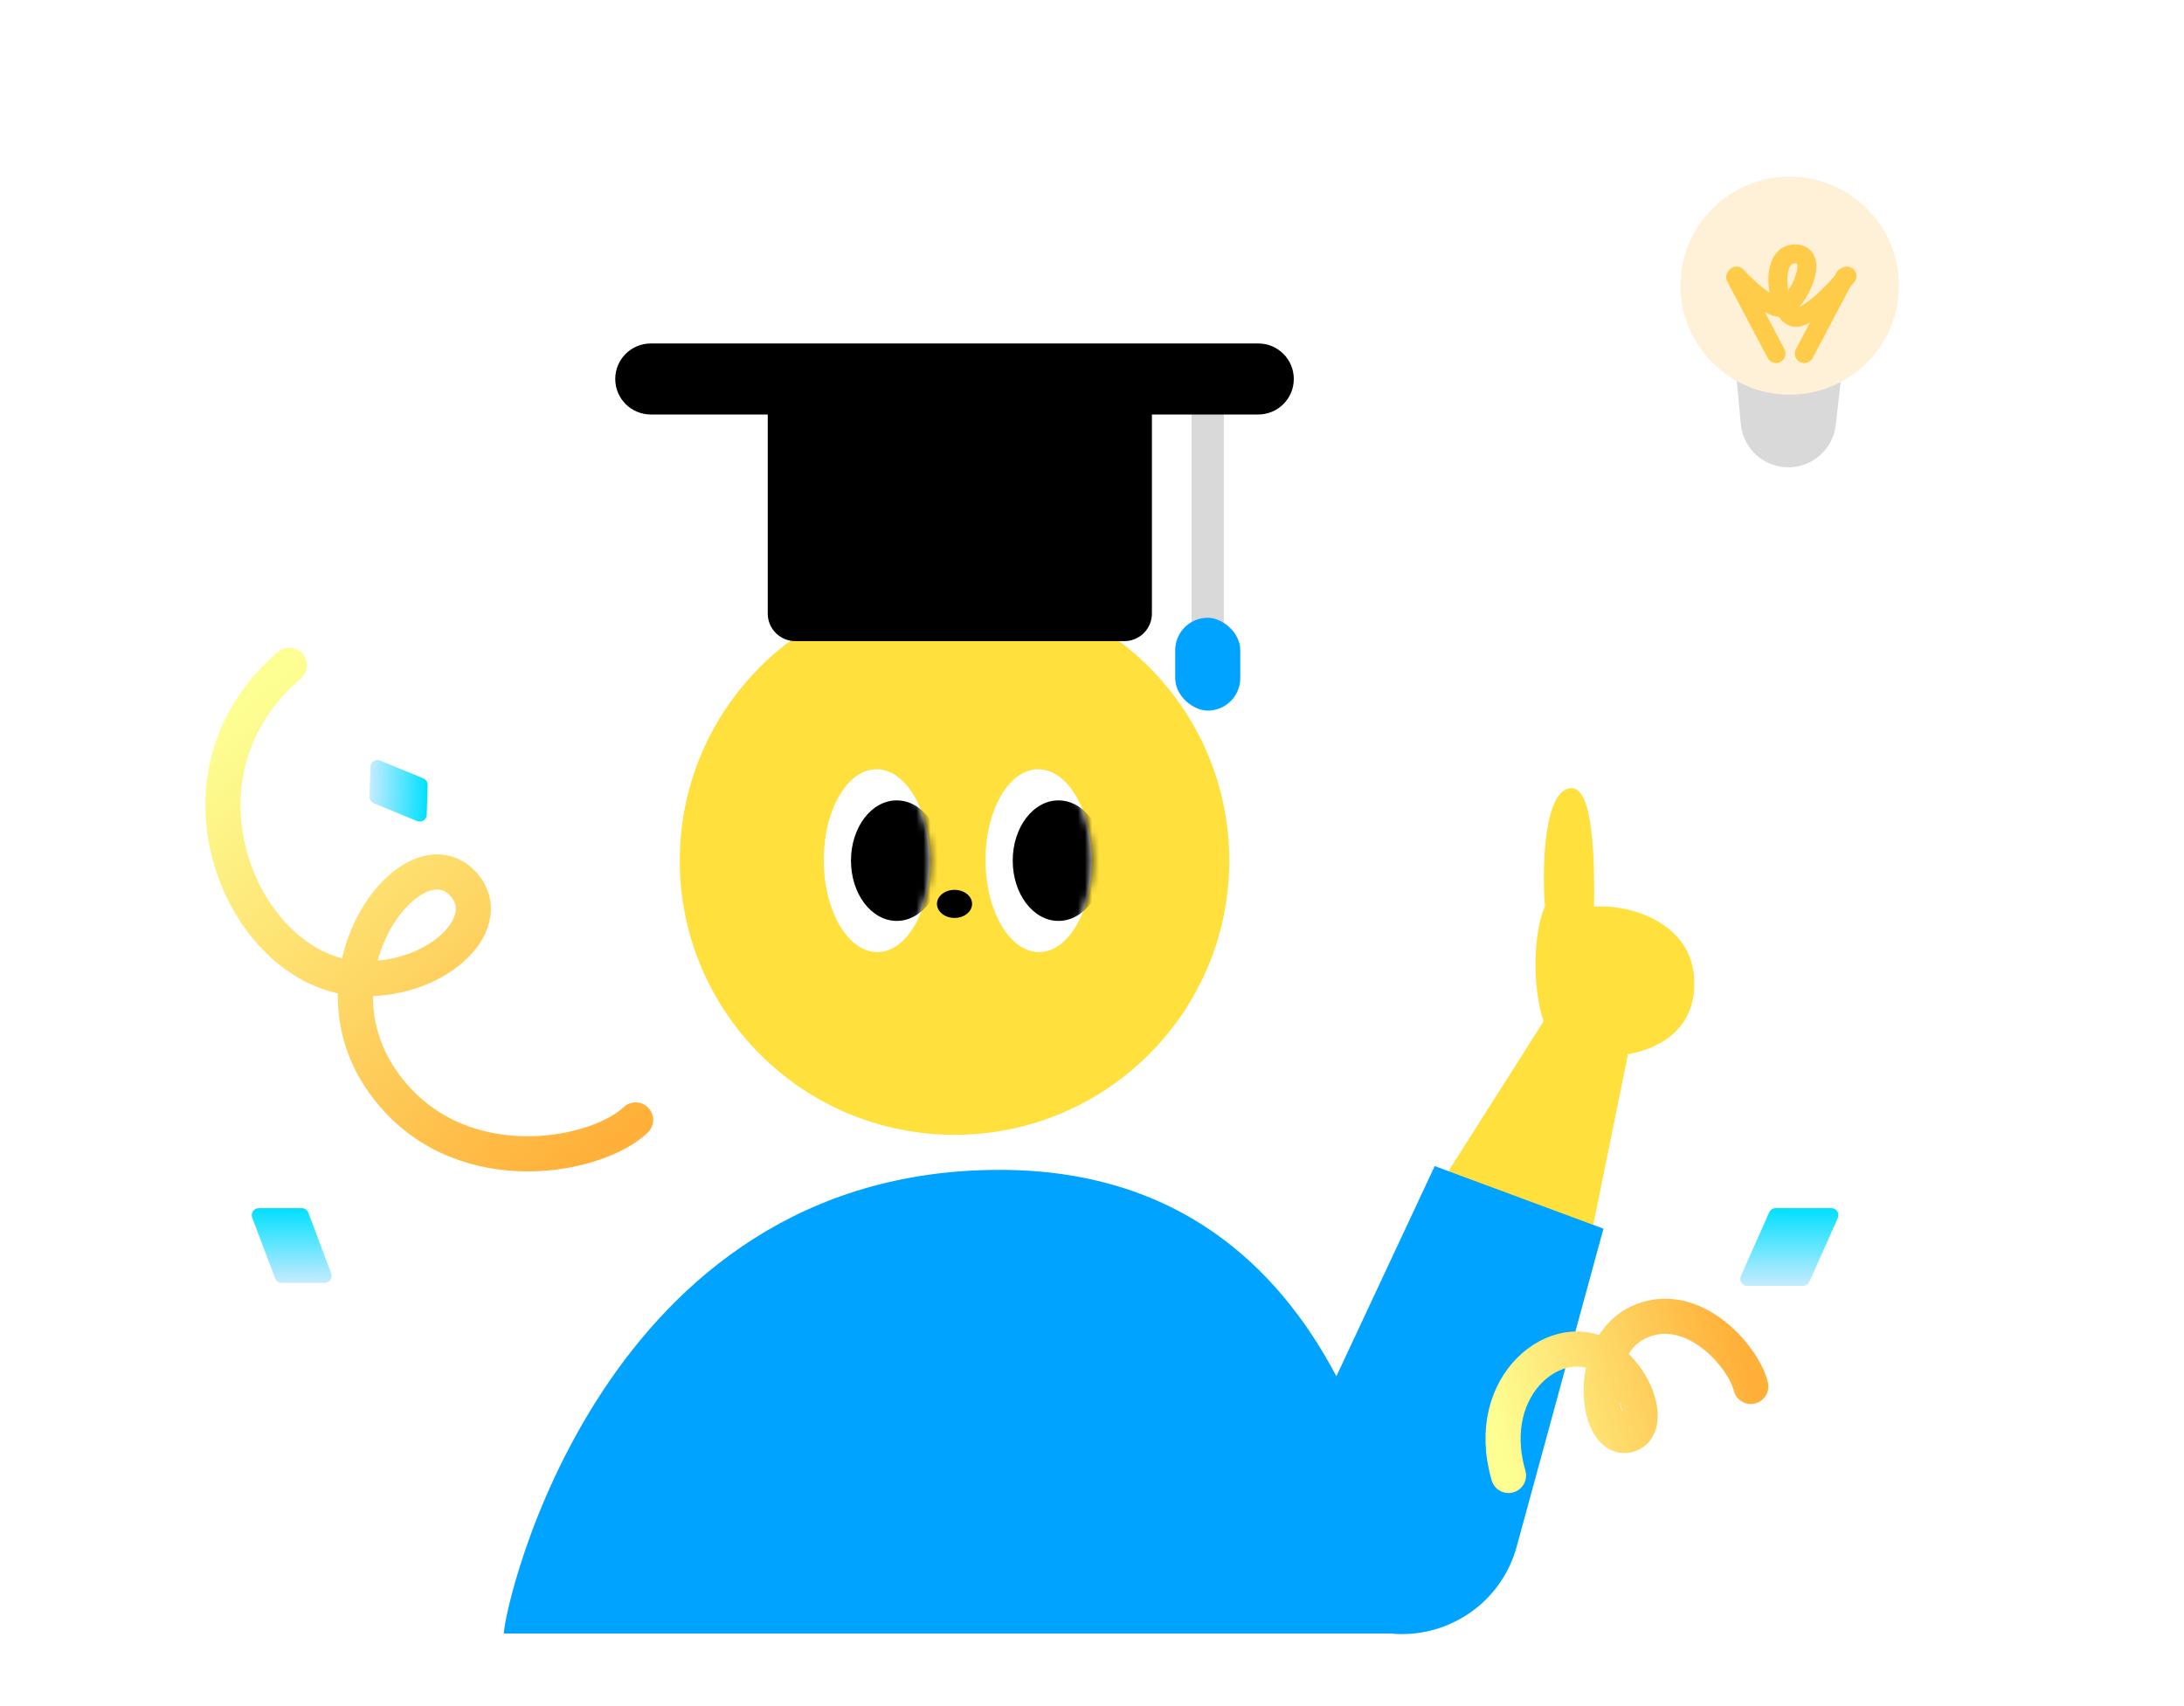 <svg width="311" height="243" viewBox="0 0 311 243" fill="none" xmlns="http://www.w3.org/2000/svg">
<g filter="url(#filter0_d_260_2195)">
<ellipse cx="254.854" cy="45.794" rx="36.056" ry="28.292" fill="white"/>
</g>
<g filter="url(#filter1_d_260_2195)">
<ellipse cx="218.798" cy="81.954" rx="10.027" ry="7.868" fill="white"/>
</g>
<path d="M247.158 52.588H262.323L261.404 60.54C261.008 63.968 258.106 66.554 254.656 66.554C251.151 66.554 248.221 63.887 247.893 60.397L247.158 52.588Z" fill="#D9D9D9"/>
<ellipse cx="254.854" cy="40.679" rx="15.559" ry="15.528" fill="#FFF1D7"/>
<path d="M247.158 39.477L252.907 50.349" stroke="#FFCC4A" stroke-width="2.702" stroke-linecap="round"/>
<path d="M262.678 39.477L256.928 50.349" stroke="#FFCC4A" stroke-width="2.702" stroke-linecap="round"/>
<path d="M247.275 39.315C248.814 40.993 252.302 44.229 253.944 43.752C255.996 43.154 259.249 36.325 255.739 36.158C251.547 35.959 253.174 45.287 255.739 45.202C257.791 45.134 261.439 41.249 263.006 39.315" stroke="#FFCC4A" stroke-width="2.702" stroke-linecap="round"/>
<g filter="url(#filter2_d_260_2195)">
<ellipse cx="135.923" cy="117.566" rx="39.125" ry="39.045" fill="#FFE03D"/>
<ellipse cx="7.564" cy="13.018" rx="7.564" ry="13.018" transform="matrix(1 -0.006 0.006 1 117.229 104.595)" fill="white"/>
<mask id="mask0_260_2195" style="mask-type:alpha" maskUnits="userSpaceOnUse" x="117" y="104" width="16" height="27">
<ellipse cx="7.564" cy="13.018" rx="7.564" ry="13.018" transform="matrix(1 -0.006 0.006 1 117.229 104.595)" fill="white"/>
</mask>
<g mask="url(#mask0_260_2195)">
<ellipse cx="6.513" cy="8.582" rx="6.513" ry="8.582" transform="matrix(1 1.26374e-05 1.27133e-05 1 121.178 108.984)" fill="black"/>
</g>
<ellipse cx="7.564" cy="13.018" rx="7.564" ry="13.018" transform="matrix(1 -0.006 0.006 1 140.261 104.595)" fill="white"/>
<mask id="mask1_260_2195" style="mask-type:alpha" maskUnits="userSpaceOnUse" x="140" y="104" width="16" height="27">
<ellipse cx="7.564" cy="13.018" rx="7.564" ry="13.018" transform="matrix(1 -0.006 0.006 1 140.262 104.595)" fill="white"/>
</mask>
<g mask="url(#mask1_260_2195)">
<ellipse cx="6.513" cy="8.582" rx="6.513" ry="8.582" transform="matrix(1 1.26374e-05 1.27133e-05 1 144.211 108.984)" fill="black"/>
</g>
</g>
<g filter="url(#filter3_d_260_2195)">
<rect x="174.277" y="44.913" width="42.39" height="4.595" rx="2.298" transform="rotate(90 174.277 44.913)" fill="#D9D9D9"/>
<rect width="13.219" height="9.269" rx="4.635" transform="matrix(4.38007e-08 -1 -1 -4.36223e-08 176.614 97.196)" fill="#00A3FF"/>
<path fill-rule="evenodd" clip-rule="evenodd" d="M92.669 44.913C89.876 44.913 87.611 47.177 87.611 49.971C87.611 52.764 89.876 55.028 92.669 55.028H109.326V83.377C109.326 85.545 111.083 87.303 113.251 87.303H160.105C162.273 87.303 164.031 85.545 164.031 83.377V55.028H179.179C181.972 55.028 184.236 52.764 184.236 49.971C184.236 47.177 181.972 44.913 179.179 44.913H92.669Z" fill="black"/>
</g>
<g filter="url(#filter4_d_260_2195)">
<path fill-rule="evenodd" clip-rule="evenodd" d="M219.987 125.059C219.529 118.735 219.999 108.203 223.822 108.244C226.993 108.278 227.061 119.229 226.997 125.134C231.06 124.689 240.85 126.842 241.257 135.459C241.569 142.078 236.925 145.226 231.824 146.131L224.656 181.355C223.165 184.004 218.092 188.745 209.725 186.524C201.358 184.303 200.762 174.755 201.509 170.259L219.804 141.449C218.209 136.717 218.269 129.154 219.987 125.059Z" fill="#FFE03D"/>
</g>
<g filter="url(#filter5_d_260_2195)">
<path fill-rule="evenodd" clip-rule="evenodd" d="M228.332 170.977L204.303 162.062L190.299 191.995C181.947 176.178 167.53 162.602 142.345 162.602C85.53 162.602 71.753 224.907 71.753 228.624H197.926C205.947 229.457 213.75 224.417 215.979 216.247L228.332 170.977Z" fill="#00A3FF"/>
</g>
<ellipse cx="135.924" cy="128.724" rx="2.5" ry="2" fill="black"/>
<path d="M41.206 94.742C22.561 110.671 34.589 138.023 50.588 139.305C61.726 140.198 70.901 131.665 66.103 126.049C58.861 117.573 42.057 139.655 55.913 155.872C66.653 168.443 85.174 164.62 90.51 159.49" stroke="url(#paint0_linear_260_2195)" stroke-width="5" stroke-linecap="round"/>
<path d="M43.904 172.703C43.758 172.314 43.385 172.056 42.969 172.056H36.849C36.15 172.056 35.667 172.755 35.913 173.409L39.174 182.057C39.321 182.446 39.693 182.704 40.109 182.704H46.229C46.928 182.704 47.411 182.005 47.165 181.351L43.904 172.703Z" fill="url(#paint1_linear_260_2195)"/>
<path d="M60.275 110.844C60.659 111.002 60.906 111.382 60.894 111.798L60.767 116.034C60.747 116.732 60.034 117.195 59.388 116.929L53.24 114.4C52.855 114.241 52.608 113.861 52.621 113.445L52.747 109.21C52.767 108.511 53.48 108.049 54.127 108.315L60.275 110.844Z" fill="url(#paint2_linear_260_2195)"/>
<path d="M251.934 172.65C252.094 172.289 252.452 172.056 252.847 172.056H260.783C261.507 172.056 261.991 172.801 261.697 173.462L257.664 182.534C257.503 182.895 257.145 183.127 256.75 183.127H248.814C248.091 183.127 247.607 182.382 247.901 181.721L251.934 172.65Z" fill="url(#paint3_linear_260_2195)"/>
<path d="M214.814 210.123C211.002 196.999 222.058 188.783 228.746 193.416C233.402 196.641 235.12 203.407 231.919 204.337C227.087 205.74 225.416 190.487 234.659 187.802C241.825 185.72 248.354 193.436 249.314 197.445" stroke="url(#paint4_linear_260_2195)" stroke-width="5" stroke-linecap="round"/>
<defs>
<filter id="filter0_d_260_2195" x="198.799" y="0.205" width="112.111" height="96.583" filterUnits="userSpaceOnUse" color-interpolation-filters="sRGB">
<feFlood flood-opacity="0" result="BackgroundImageFix"/>
<feColorMatrix in="SourceAlpha" type="matrix" values="0 0 0 0 0 0 0 0 0 0 0 0 0 0 0 0 0 0 127 0" result="hardAlpha"/>
<feOffset dy="2.702"/>
<feGaussianBlur stdDeviation="10"/>
<feComposite in2="hardAlpha" operator="out"/>
<feColorMatrix type="matrix" values="0 0 0 0 0 0 0 0 0 0 0 0 0 0 0 0 0 0 0.2 0"/>
<feBlend mode="normal" in2="BackgroundImageFix" result="effect1_dropShadow_260_2195"/>
<feBlend mode="normal" in="SourceGraphic" in2="effect1_dropShadow_260_2195" result="shape"/>
</filter>
<filter id="filter1_d_260_2195" x="188.771" y="56.788" width="60.055" height="55.737" filterUnits="userSpaceOnUse" color-interpolation-filters="sRGB">
<feFlood flood-opacity="0" result="BackgroundImageFix"/>
<feColorMatrix in="SourceAlpha" type="matrix" values="0 0 0 0 0 0 0 0 0 0 0 0 0 0 0 0 0 0 127 0" result="hardAlpha"/>
<feOffset dy="2.702"/>
<feGaussianBlur stdDeviation="10"/>
<feComposite in2="hardAlpha" operator="out"/>
<feColorMatrix type="matrix" values="0 0 0 0 0 0 0 0 0 0 0 0 0 0 0 0 0 0 0.2 0"/>
<feBlend mode="normal" in2="BackgroundImageFix" result="effect1_dropShadow_260_2195"/>
<feBlend mode="normal" in="SourceGraphic" in2="effect1_dropShadow_260_2195" result="shape"/>
</filter>
<filter id="filter2_d_260_2195" x="86.799" y="73.522" width="98.249" height="98.09" filterUnits="userSpaceOnUse" color-interpolation-filters="sRGB">
<feFlood flood-opacity="0" result="BackgroundImageFix"/>
<feColorMatrix in="SourceAlpha" type="matrix" values="0 0 0 0 0 0 0 0 0 0 0 0 0 0 0 0 0 0 127 0" result="hardAlpha"/>
<feOffset dy="5"/>
<feGaussianBlur stdDeviation="5"/>
<feComposite in2="hardAlpha" operator="out"/>
<feColorMatrix type="matrix" values="0 0 0 0 0.539 0 0 0 0 0.539 0 0 0 0 0.539 0 0 0 0.3 0"/>
<feBlend mode="normal" in2="BackgroundImageFix" result="effect1_dropShadow_260_2195"/>
<feBlend mode="normal" in="SourceGraphic" in2="effect1_dropShadow_260_2195" result="shape"/>
</filter>
<filter id="filter3_d_260_2195" x="82.611" y="43.913" width="106.625" height="62.283" filterUnits="userSpaceOnUse" color-interpolation-filters="sRGB">
<feFlood flood-opacity="0" result="BackgroundImageFix"/>
<feColorMatrix in="SourceAlpha" type="matrix" values="0 0 0 0 0 0 0 0 0 0 0 0 0 0 0 0 0 0 127 0" result="hardAlpha"/>
<feOffset dy="4"/>
<feGaussianBlur stdDeviation="2.5"/>
<feComposite in2="hardAlpha" operator="out"/>
<feColorMatrix type="matrix" values="0 0 0 0 0 0 0 0 0 0 0 0 0 0 0 0 0 0 0.1 0"/>
<feBlend mode="normal" in2="BackgroundImageFix" result="effect1_dropShadow_260_2195"/>
<feBlend mode="normal" in="SourceGraphic" in2="effect1_dropShadow_260_2195" result="shape"/>
</filter>
<filter id="filter4_d_260_2195" x="191.272" y="102.244" width="59.999" height="98.856" filterUnits="userSpaceOnUse" color-interpolation-filters="sRGB">
<feFlood flood-opacity="0" result="BackgroundImageFix"/>
<feColorMatrix in="SourceAlpha" type="matrix" values="0 0 0 0 0 0 0 0 0 0 0 0 0 0 0 0 0 0 127 0" result="hardAlpha"/>
<feOffset dy="4"/>
<feGaussianBlur stdDeviation="5"/>
<feComposite in2="hardAlpha" operator="out"/>
<feColorMatrix type="matrix" values="0 0 0 0 0 0 0 0 0 0 0 0 0 0 0 0 0 0 0.2 0"/>
<feBlend mode="normal" in2="BackgroundImageFix" result="effect1_dropShadow_260_2195"/>
<feBlend mode="normal" in="SourceGraphic" in2="effect1_dropShadow_260_2195" result="shape"/>
</filter>
<filter id="filter5_d_260_2195" x="61.753" y="156.062" width="176.58" height="86.651" filterUnits="userSpaceOnUse" color-interpolation-filters="sRGB">
<feFlood flood-opacity="0" result="BackgroundImageFix"/>
<feColorMatrix in="SourceAlpha" type="matrix" values="0 0 0 0 0 0 0 0 0 0 0 0 0 0 0 0 0 0 127 0" result="hardAlpha"/>
<feOffset dy="4"/>
<feGaussianBlur stdDeviation="5"/>
<feComposite in2="hardAlpha" operator="out"/>
<feColorMatrix type="matrix" values="0 0 0 0 0 0 0 0 0 0 0 0 0 0 0 0 0 0 0.2 0"/>
<feBlend mode="normal" in2="BackgroundImageFix" result="effect1_dropShadow_260_2195"/>
<feBlend mode="normal" in="SourceGraphic" in2="effect1_dropShadow_260_2195" result="shape"/>
</filter>
<linearGradient id="paint0_linear_260_2195" x1="30.361" y1="104.007" x2="83.152" y2="165.796" gradientUnits="userSpaceOnUse">
<stop stop-color="#FDFF93"/>
<stop offset="1" stop-color="#FFB039"/>
</linearGradient>
<linearGradient id="paint1_linear_260_2195" x1="41.539" y1="172.056" x2="41.539" y2="182.704" gradientUnits="userSpaceOnUse">
<stop stop-color="#00E0FF"/>
<stop offset="1" stop-color="#C6EBFF"/>
</linearGradient>
<linearGradient id="paint2_linear_260_2195" x1="60.865" y1="112.744" x2="52.649" y2="112.499" gradientUnits="userSpaceOnUse">
<stop stop-color="#00E0FF"/>
<stop offset="1" stop-color="#C6EBFF"/>
</linearGradient>
<linearGradient id="paint3_linear_260_2195" x1="254.799" y1="172.056" x2="254.799" y2="183.127" gradientUnits="userSpaceOnUse">
<stop stop-color="#00E0FF"/>
<stop offset="1" stop-color="#C6EBFF"/>
</linearGradient>
<linearGradient id="paint4_linear_260_2195" x1="212.597" y1="202.489" x2="247.814" y2="192.258" gradientUnits="userSpaceOnUse">
<stop stop-color="#FDFF93"/>
<stop offset="1" stop-color="#FFB039"/>
</linearGradient>
</defs>
</svg>
